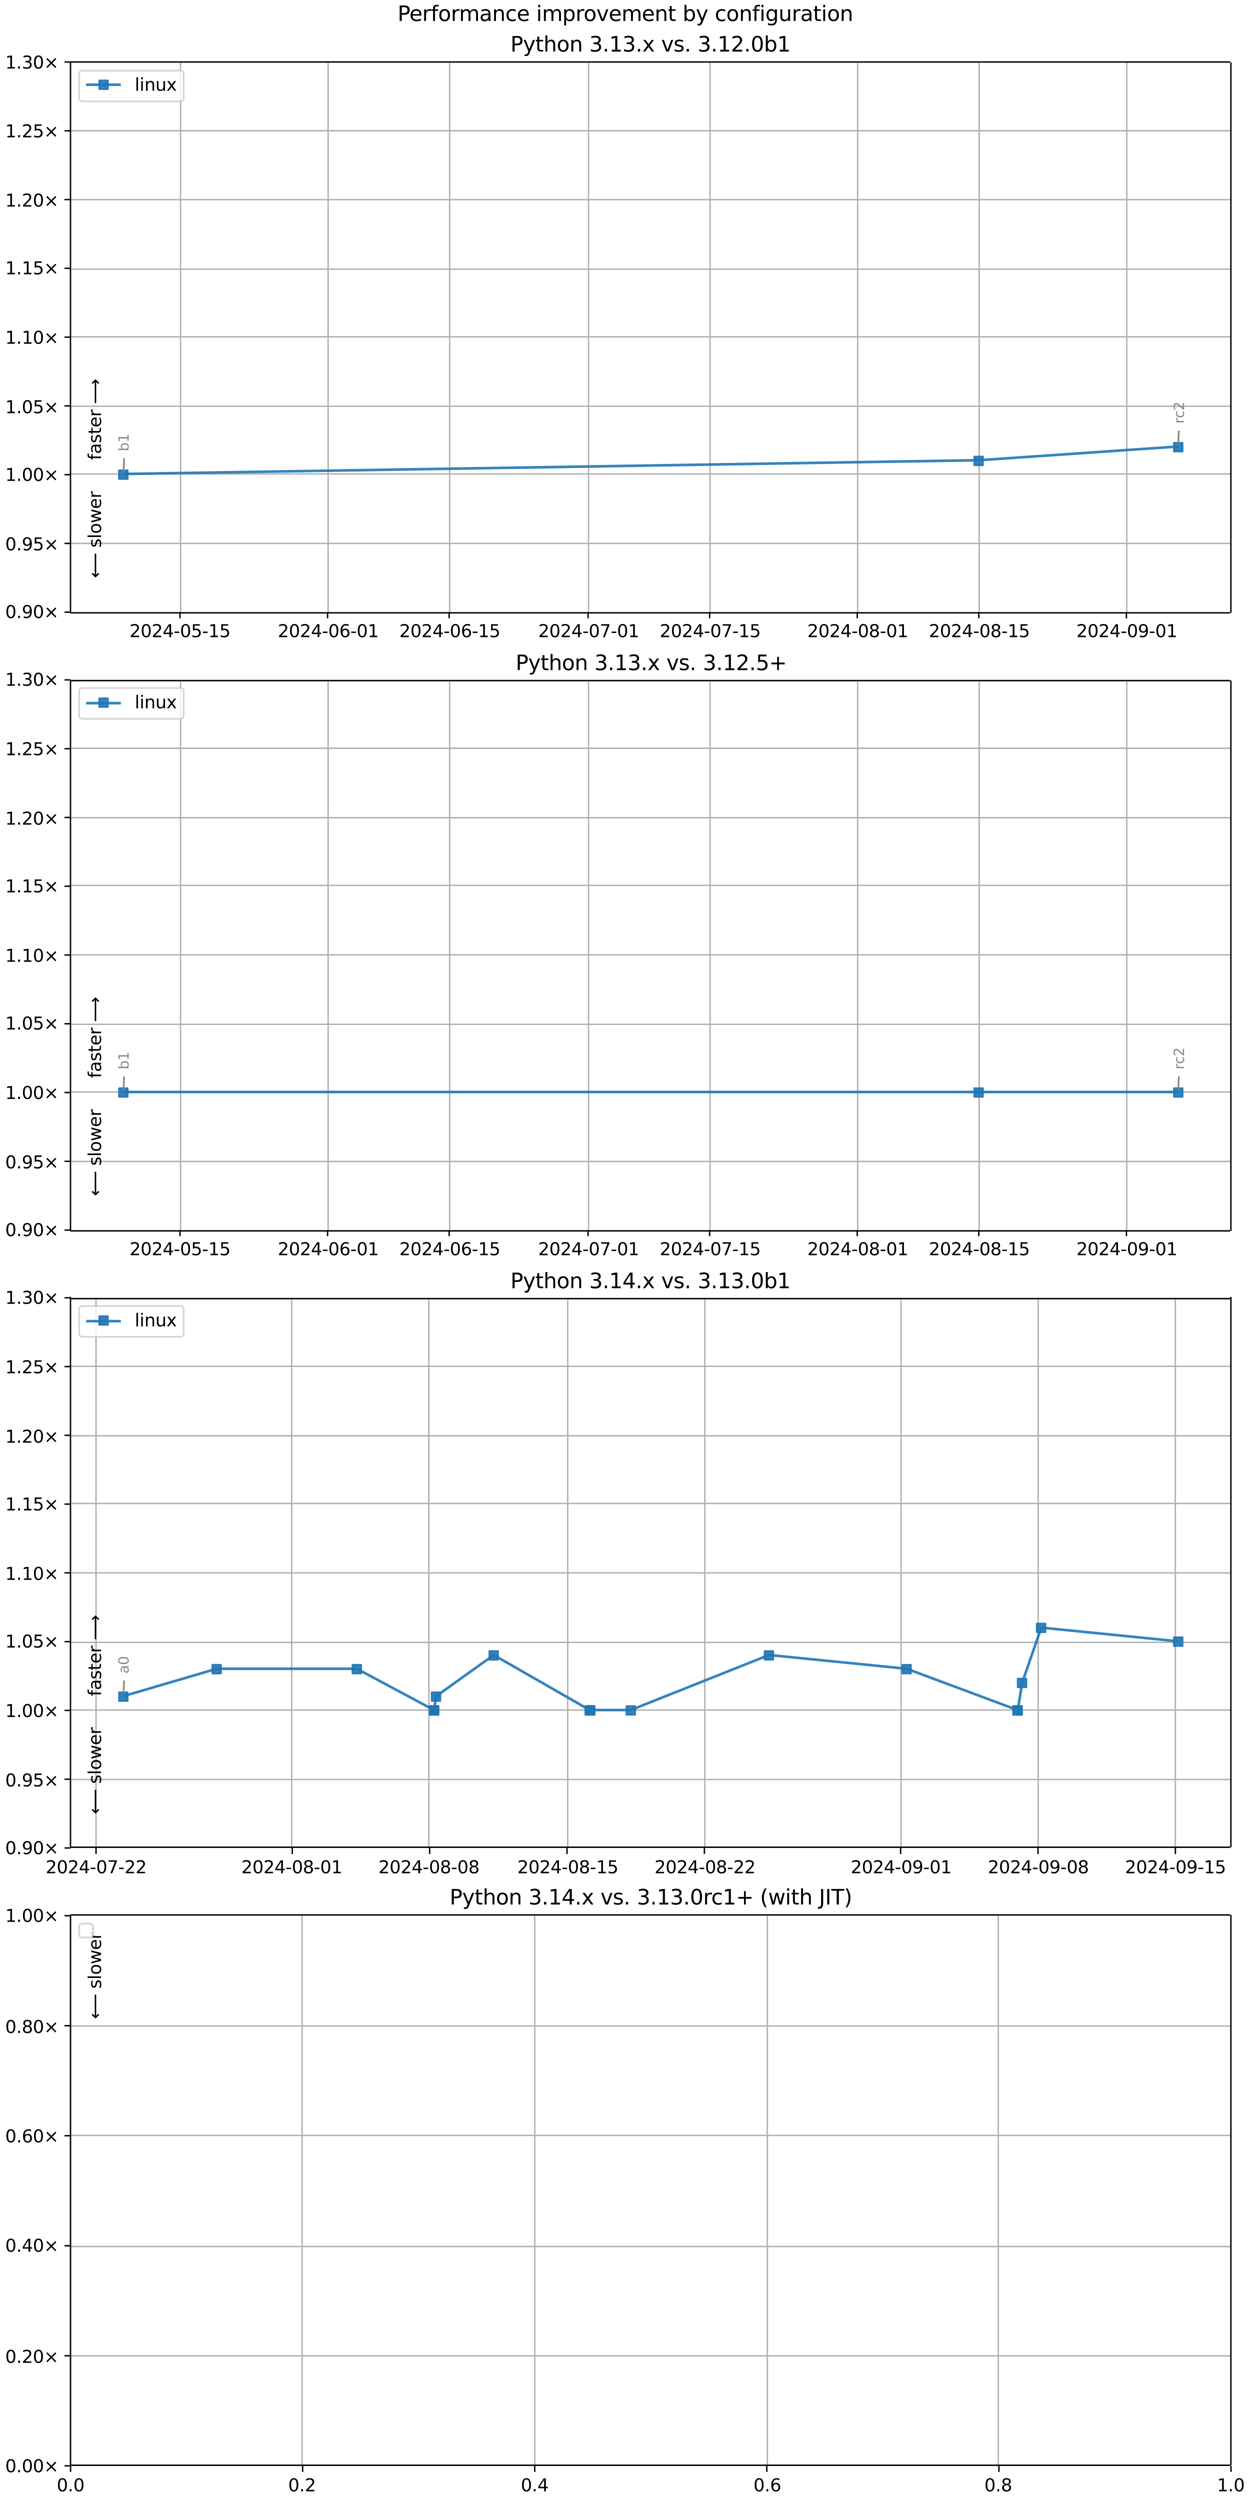 <?xml version="1.0" encoding="UTF-8"?>
<!DOCTYPE svg  PUBLIC '-//W3C//DTD SVG 1.1//EN'  'http://www.w3.org/Graphics/SVG/1.1/DTD/svg11.dtd'>
<svg width="720pt" height="1440pt" version="1.1" viewBox="0 0 720 1440" xmlns="http://www.w3.org/2000/svg" xmlns:xlink="http://www.w3.org/1999/xlink">
<defs>
<style type="text/css">*{stroke-linejoin: round; stroke-linecap: butt}</style>
</defs>
<path d="m0 1440h720v-1440h-720z" fill="#fff"/>
<path d="m40.6 353h668v-317h-668z" fill="#fff"/>
<path d="m104 353v-317" clip-path="url(#m)" fill="none" stroke="#b0b0b0" stroke-linecap="square" stroke-width=".8"/>
<defs>
<path id="h" d="m0 0v3.5" stroke="#000" stroke-width=".8"/>
</defs>
<use x="103.671" y="352.633" stroke="#000000" stroke-width=".8" xlink:href="#h"/>
<g transform="translate(74.6 367) scale(.1 -.1)">
<defs>
<path id="b" transform="scale(.016)" d="m1228 531h2203v-531h-2962v531q359 372 979 998 621 627 780 809 303 340 423 576 121 236 121 464 0 372-261 606-261 235-680 235-297 0-627-103-329-103-704-313v638q381 153 712 231 332 78 607 78 725 0 1156-363 431-362 431-968 0-288-108-546-107-257-392-607-78-91-497-524-418-433-1181-1211z"/>
<path id="a" transform="scale(.016)" d="m2034 4250q-487 0-733-480-245-479-245-1442 0-959 245-1439 246-480 733-480 491 0 736 480 246 480 246 1439 0 963-246 1442-245 480-736 480zm0 500q785 0 1199-621 414-620 414-1801 0-1178-414-1799-414-620-1199-620-784 0-1198 620-414 621-414 1799 0 1181 414 1801 414 621 1198 621z"/>
<path id="i" transform="scale(.016)" d="m2419 4116-1594-2491h1594v2491zm-166 550h794v-3041h666v-525h-666v-1100h-628v1100h-2106v609l1940 2957z"/>
<path id="e" transform="scale(.016)" d="m313 2009h1684v-512h-1684v512z"/>
<path id="k" transform="scale(.016)" d="m691 4666h2478v-532h-1900v-1143q137 47 274 70 138 23 276 23 781 0 1237-428 457-428 457-1159 0-753-469-1171-469-417-1322-417-294 0-599 50-304 50-629 150v635q281-153 581-228t634-75q541 0 856 284 316 284 316 772 0 487-316 771-315 285-856 285-253 0-505-56-251-56-513-175v2344z"/>
<path id="c" transform="scale(.016)" d="m794 531h1031v3560l-1122-225v575l1116 225h631v-4135h1031v-531h-2687v531z"/>
</defs>
<use xlink:href="#b"/>
<use x="63.623" xlink:href="#a"/>
<use x="127.246" xlink:href="#b"/>
<use x="190.869" xlink:href="#i"/>
<use x="254.492" xlink:href="#e"/>
<use x="290.576" xlink:href="#a"/>
<use x="354.199" xlink:href="#k"/>
<use x="417.822" xlink:href="#e"/>
<use x="453.906" xlink:href="#c"/>
<use x="517.529" xlink:href="#k"/>
</g>
<path d="m189 353v-317" clip-path="url(#m)" fill="none" stroke="#b0b0b0" stroke-linecap="square" stroke-width=".8"/>
<use x="188.694" y="352.633" stroke="#000000" stroke-width=".8" xlink:href="#h"/>
<g transform="translate(160 367) scale(.1 -.1)">
<defs>
<path id="ad" transform="scale(.016)" d="m2113 2584q-425 0-674-291-248-290-248-796 0-503 248-796 249-292 674-292t673 292q248 293 248 796 0 506-248 796-248 291-673 291zm1253 1979v-575q-238 112-480 171-242 60-480 60-625 0-955-422-329-422-376-1275 184 272 462 417 279 145 613 145 703 0 1111-427 408-426 408-1160 0-719-425-1154-425-434-1131-434-810 0-1238 620-428 621-428 1799 0 1106 525 1764t1409 658q238 0 480-47t505-140z"/>
</defs>
<use xlink:href="#b"/>
<use x="63.623" xlink:href="#a"/>
<use x="127.246" xlink:href="#b"/>
<use x="190.869" xlink:href="#i"/>
<use x="254.492" xlink:href="#e"/>
<use x="290.576" xlink:href="#a"/>
<use x="354.199" xlink:href="#ad"/>
<use x="417.822" xlink:href="#e"/>
<use x="453.906" xlink:href="#a"/>
<use x="517.529" xlink:href="#c"/>
</g>
<path d="m259 353v-317" clip-path="url(#m)" fill="none" stroke="#b0b0b0" stroke-linecap="square" stroke-width=".8"/>
<use x="258.712" y="352.633" stroke="#000000" stroke-width=".8" xlink:href="#h"/>
<g transform="translate(230 367) scale(.1 -.1)">
<use xlink:href="#b"/>
<use x="63.623" xlink:href="#a"/>
<use x="127.246" xlink:href="#b"/>
<use x="190.869" xlink:href="#i"/>
<use x="254.492" xlink:href="#e"/>
<use x="290.576" xlink:href="#a"/>
<use x="354.199" xlink:href="#ad"/>
<use x="417.822" xlink:href="#e"/>
<use x="453.906" xlink:href="#c"/>
<use x="517.529" xlink:href="#k"/>
</g>
<path d="m339 353v-317" clip-path="url(#m)" fill="none" stroke="#b0b0b0" stroke-linecap="square" stroke-width=".8"/>
<use x="338.733" y="352.633" stroke="#000000" stroke-width=".8" xlink:href="#h"/>
<g transform="translate(310 367) scale(.1 -.1)">
<defs>
<path id="al" transform="scale(.016)" d="m525 4666h3e3v-269l-1694-4397h-659l1594 4134h-2241v532z"/>
</defs>
<use xlink:href="#b"/>
<use x="63.623" xlink:href="#a"/>
<use x="127.246" xlink:href="#b"/>
<use x="190.869" xlink:href="#i"/>
<use x="254.492" xlink:href="#e"/>
<use x="290.576" xlink:href="#a"/>
<use x="354.199" xlink:href="#al"/>
<use x="417.822" xlink:href="#e"/>
<use x="453.906" xlink:href="#a"/>
<use x="517.529" xlink:href="#c"/>
</g>
<path d="m409 353v-317" clip-path="url(#m)" fill="none" stroke="#b0b0b0" stroke-linecap="square" stroke-width=".8"/>
<use x="408.751" y="352.633" stroke="#000000" stroke-width=".8" xlink:href="#h"/>
<g transform="translate(380 367) scale(.1 -.1)">
<use xlink:href="#b"/>
<use x="63.623" xlink:href="#a"/>
<use x="127.246" xlink:href="#b"/>
<use x="190.869" xlink:href="#i"/>
<use x="254.492" xlink:href="#e"/>
<use x="290.576" xlink:href="#a"/>
<use x="354.199" xlink:href="#al"/>
<use x="417.822" xlink:href="#e"/>
<use x="453.906" xlink:href="#c"/>
<use x="517.529" xlink:href="#k"/>
</g>
<path d="m494 353v-317" clip-path="url(#m)" fill="none" stroke="#b0b0b0" stroke-linecap="square" stroke-width=".8"/>
<use x="493.773" y="352.633" stroke="#000000" stroke-width=".8" xlink:href="#h"/>
<g transform="translate(465 367) scale(.1 -.1)">
<defs>
<path id="u" transform="scale(.016)" d="m2034 2216q-450 0-708-241-257-241-257-662 0-422 257-663 258-241 708-241t709 242q260 243 260 662 0 421-258 662-257 241-711 241zm-631 268q-406 100-633 378-226 279-226 679 0 559 398 884 399 325 1092 325 697 0 1094-325t397-884q0-400-227-679-226-278-629-378 456-106 710-416 255-309 255-755 0-679-414-1042-414-362-1186-362-771 0-1186 362-414 363-414 1042 0 446 256 755 257 310 713 416zm-231 997q0-362 226-565 227-203 636-203 407 0 636 203 230 203 230 565 0 363-230 566-229 203-636 203-409 0-636-203-226-203-226-566z"/>
</defs>
<use xlink:href="#b"/>
<use x="63.623" xlink:href="#a"/>
<use x="127.246" xlink:href="#b"/>
<use x="190.869" xlink:href="#i"/>
<use x="254.492" xlink:href="#e"/>
<use x="290.576" xlink:href="#a"/>
<use x="354.199" xlink:href="#u"/>
<use x="417.822" xlink:href="#e"/>
<use x="453.906" xlink:href="#a"/>
<use x="517.529" xlink:href="#c"/>
</g>
<path d="m564 353v-317" clip-path="url(#m)" fill="none" stroke="#b0b0b0" stroke-linecap="square" stroke-width=".8"/>
<use x="563.791" y="352.633" stroke="#000000" stroke-width=".8" xlink:href="#h"/>
<g transform="translate(535 367) scale(.1 -.1)">
<use xlink:href="#b"/>
<use x="63.623" xlink:href="#a"/>
<use x="127.246" xlink:href="#b"/>
<use x="190.869" xlink:href="#i"/>
<use x="254.492" xlink:href="#e"/>
<use x="290.576" xlink:href="#a"/>
<use x="354.199" xlink:href="#u"/>
<use x="417.822" xlink:href="#e"/>
<use x="453.906" xlink:href="#c"/>
<use x="517.529" xlink:href="#k"/>
</g>
<path d="m649 353v-317" clip-path="url(#m)" fill="none" stroke="#b0b0b0" stroke-linecap="square" stroke-width=".8"/>
<use x="648.814" y="352.633" stroke="#000000" stroke-width=".8" xlink:href="#h"/>
<g transform="translate(620 367) scale(.1 -.1)">
<defs>
<path id="x" transform="scale(.016)" d="m703 97v575q238-113 481-172 244-59 479-59 625 0 954 420 330 420 377 1277-181-269-460-413-278-144-615-144-700 0-1108 423-408 424-408 1159 0 718 425 1152 425 435 1131 435 810 0 1236-621 427-620 427-1801 0-1103-524-1761-523-658-1407-658-238 0-482 47-243 47-506 141zm1256 1978q425 0 673 290 249 291 249 798 0 503-249 795-248 292-673 292t-673-292-248-795q0-507 248-798 248-290 673-290z"/>
</defs>
<use xlink:href="#b"/>
<use x="63.623" xlink:href="#a"/>
<use x="127.246" xlink:href="#b"/>
<use x="190.869" xlink:href="#i"/>
<use x="254.492" xlink:href="#e"/>
<use x="290.576" xlink:href="#a"/>
<use x="354.199" xlink:href="#x"/>
<use x="417.822" xlink:href="#e"/>
<use x="453.906" xlink:href="#a"/>
<use x="517.529" xlink:href="#c"/>
</g>
<path d="m40.6 353h668" clip-path="url(#m)" fill="none" stroke="#b0b0b0" stroke-linecap="square" stroke-width=".8"/>
<defs>
<path id="f" d="m0 0h-3.5" stroke="#000" stroke-width=".8"/>
</defs>
<use x="40.646" y="352.633" stroke="#000000" stroke-width=".8" xlink:href="#f"/>
<g transform="translate(3 356) scale(.1 -.1)">
<defs>
<path id="d" transform="scale(.016)" d="m684 794h660v-794h-660v794z"/>
<path id="g" transform="scale(.016)" d="m4488 3438-1429-1435 1429-1428-372-378-1435 1434-1434-1434-369 378 1425 1428-1425 1435 369 378 1434-1435 1435 1435 372-378z"/>
</defs>
<use xlink:href="#a"/>
<use x="63.623" xlink:href="#d"/>
<use x="95.41" xlink:href="#x"/>
<use x="159.033" xlink:href="#a"/>
<use x="222.656" xlink:href="#g"/>
</g>
<path d="m40.6 313h668" clip-path="url(#m)" fill="none" stroke="#b0b0b0" stroke-linecap="square" stroke-width=".8"/>
<use x="40.646" y="313.02" stroke="#000000" stroke-width=".8" xlink:href="#f"/>
<g transform="translate(3 317) scale(.1 -.1)">
<use xlink:href="#a"/>
<use x="63.623" xlink:href="#d"/>
<use x="95.41" xlink:href="#x"/>
<use x="159.033" xlink:href="#k"/>
<use x="222.656" xlink:href="#g"/>
</g>
<path d="m40.6 273h668" clip-path="url(#m)" fill="none" stroke="#b0b0b0" stroke-linecap="square" stroke-width=".8"/>
<use x="40.646" y="273.408" stroke="#000000" stroke-width=".8" xlink:href="#f"/>
<g transform="translate(3 277) scale(.1 -.1)">
<use xlink:href="#c"/>
<use x="63.623" xlink:href="#d"/>
<use x="95.41" xlink:href="#a"/>
<use x="159.033" xlink:href="#a"/>
<use x="222.656" xlink:href="#g"/>
</g>
<path d="m40.6 234h668" clip-path="url(#m)" fill="none" stroke="#b0b0b0" stroke-linecap="square" stroke-width=".8"/>
<use x="40.646" y="233.795" stroke="#000000" stroke-width=".8" xlink:href="#f"/>
<g transform="translate(3 238) scale(.1 -.1)">
<use xlink:href="#c"/>
<use x="63.623" xlink:href="#d"/>
<use x="95.41" xlink:href="#a"/>
<use x="159.033" xlink:href="#k"/>
<use x="222.656" xlink:href="#g"/>
</g>
<path d="m40.6 194h668" clip-path="url(#m)" fill="none" stroke="#b0b0b0" stroke-linecap="square" stroke-width=".8"/>
<use x="40.646" y="194.183" stroke="#000000" stroke-width=".8" xlink:href="#f"/>
<g transform="translate(3 198) scale(.1 -.1)">
<use xlink:href="#c"/>
<use x="63.623" xlink:href="#d"/>
<use x="95.41" xlink:href="#c"/>
<use x="159.033" xlink:href="#a"/>
<use x="222.656" xlink:href="#g"/>
</g>
<path d="m40.6 155h668" clip-path="url(#m)" fill="none" stroke="#b0b0b0" stroke-linecap="square" stroke-width=".8"/>
<use x="40.646" y="154.57" stroke="#000000" stroke-width=".8" xlink:href="#f"/>
<g transform="translate(3 158) scale(.1 -.1)">
<use xlink:href="#c"/>
<use x="63.623" xlink:href="#d"/>
<use x="95.41" xlink:href="#c"/>
<use x="159.033" xlink:href="#k"/>
<use x="222.656" xlink:href="#g"/>
</g>
<path d="m40.6 115h668" clip-path="url(#m)" fill="none" stroke="#b0b0b0" stroke-linecap="square" stroke-width=".8"/>
<use x="40.646" y="114.958" stroke="#000000" stroke-width=".8" xlink:href="#f"/>
<g transform="translate(3 119) scale(.1 -.1)">
<use xlink:href="#c"/>
<use x="63.623" xlink:href="#d"/>
<use x="95.41" xlink:href="#b"/>
<use x="159.033" xlink:href="#a"/>
<use x="222.656" xlink:href="#g"/>
</g>
<path d="m40.6 75.3h668" clip-path="url(#m)" fill="none" stroke="#b0b0b0" stroke-linecap="square" stroke-width=".8"/>
<use x="40.646" y="75.345" stroke="#000000" stroke-width=".8" xlink:href="#f"/>
<g transform="translate(3 79.1) scale(.1 -.1)">
<use xlink:href="#c"/>
<use x="63.623" xlink:href="#d"/>
<use x="95.41" xlink:href="#b"/>
<use x="159.033" xlink:href="#k"/>
<use x="222.656" xlink:href="#g"/>
</g>
<path d="m40.6 35.7h668" clip-path="url(#m)" fill="none" stroke="#b0b0b0" stroke-linecap="square" stroke-width=".8"/>
<use x="40.646" y="35.733" stroke="#000000" stroke-width=".8" xlink:href="#f"/>
<g transform="translate(3 39.5) scale(.1 -.1)">
<defs>
<path id="p" transform="scale(.016)" d="m2597 2516q453-97 707-404 255-306 255-756 0-690-475-1069-475-378-1350-378-293 0-604 58t-642 174v609q262-153 574-231 313-78 654-78 593 0 904 234t311 681q0 413-289 645-289 233-804 233h-544v519h569q465 0 712 186t247 536q0 359-255 551-254 193-729 193-260 0-557-57-297-56-653-174v562q360 100 674 150t592 50q719 0 1137-327 419-326 419-882 0-388-222-655t-631-370z"/>
</defs>
<use xlink:href="#c"/>
<use x="63.623" xlink:href="#d"/>
<use x="95.41" xlink:href="#p"/>
<use x="159.033" xlink:href="#a"/>
<use x="222.656" xlink:href="#g"/>
</g>
<path d="m71 273 493-7.92 115-7.92" clip-path="url(#m)" fill="none" stroke="#1f77b4" stroke-linecap="square" stroke-opacity=".9" stroke-width="1.5"/>
<defs>
<path id="j" d="m-2.5 2.5h5v-5h-5z" stroke="#1f77b4" stroke-opacity=".9"/>
</defs>
<g clip-path="url(#m)" fill="#1f77b4" fill-opacity=".9" stroke="#1f77b4" stroke-opacity=".9">
<use x="71.027" y="273.408" xlink:href="#j"/>
<use x="563.692" y="265.485" xlink:href="#j"/>
<use x="678.666" y="257.563" xlink:href="#j"/>
</g>
<path d="m40.6 353v-317" fill="none" stroke="#000" stroke-linecap="square" stroke-width=".8"/>
<path d="m709 353v-317" fill="none" stroke="#000" stroke-linecap="square" stroke-width=".8"/>
<path d="m40.6 353h668" fill="none" stroke="#000" stroke-linecap="square" stroke-width=".8"/>
<path d="m40.6 35.7h668" fill="none" stroke="#000" stroke-linecap="square" stroke-width=".8"/>
<path d="m71.5 264-0.348 7.35" fill="none" stroke="#888" stroke-linecap="round"/>
<g transform="translate(74.1 260) rotate(-90) scale(.08 -.08)" fill="#888">
<defs>
<path id="aj" transform="scale(.016)" d="m3116 1747q0 634-261 995t-717 361q-457 0-718-361t-261-995 261-995 718-361q456 0 717 361t261 995zm-1957 1222q182 312 458 463 277 152 661 152 638 0 1036-506 399-506 399-1331t-399-1332q-398-506-1036-506-384 0-661 152-276 152-458 464v-525h-578v4863h578v-1894z"/>
</defs>
<use xlink:href="#aj"/>
<use x="63.477" xlink:href="#c"/>
</g>
<path d="m679 248-0.326 7.34" fill="none" stroke="#888" stroke-linecap="round"/>
<g transform="translate(682 244) rotate(-90) scale(.08 -.08)" fill="#888">
<defs>
<path id="o" transform="scale(.016)" d="m2631 2963q-97 56-211 82-114 27-251 27-488 0-749-317t-261-911v-1844h-578v3500h578v-544q182 319 472 473 291 155 707 155 59 0 131-8 72-7 159-23l3-590z"/>
<path id="ai" transform="scale(.016)" d="m3122 3366v-538q-244 135-489 202t-495 67q-560 0-870-355-309-354-309-995t309-996q310-354 870-354 250 0 495 67t489 202v-532q-241-112-499-168-257-57-548-57-791 0-1257 497-465 497-465 1341 0 856 470 1346 471 491 1290 491 265 0 518-55 253-54 491-163z"/>
</defs>
<use xlink:href="#o"/>
<use x="38.863" xlink:href="#ai"/>
<use x="93.844" xlink:href="#b"/>
</g>
<g clip-path="url(#m)">
<g transform="translate(58.2 265) rotate(-90) scale(.1 -.1)">
<defs>
<path id="ac" transform="scale(.016)" d="m2375 4863v-479h-550q-309 0-430-125-120-125-120-450v-309h947v-447h-947v-3053h-578v3053h-550v447h550v244q0 584 272 851 272 268 862 268h544z"/>
<path id="ab" transform="scale(.016)" d="m2194 1759q-697 0-966-159t-269-544q0-306 202-486 202-179 548-179 479 0 768 339t289 901v128h-572zm1147 238v-2e3h-575v531q-197-318-491-470t-719-152q-537 0-855 302-317 302-317 808 0 590 395 890 396 300 1180 300h807v57q0 397-261 614t-733 217q-300 0-585-72-284-72-546-216v532q315 122 612 182 297 61 578 61 760 0 1135-394 375-393 375-1193z"/>
<path id="r" transform="scale(.016)" d="m2834 3397v-544q-243 125-506 187-262 63-544 63-428 0-642-131t-214-394q0-200 153-314t616-217l197-44q612-131 870-370t258-667q0-488-386-773-386-284-1061-284-281 0-586 55t-642 164v594q319-166 628-249 309-82 613-82 406 0 624 139 219 139 219 392 0 234-158 359-157 125-692 241l-200 47q-534 112-772 345-237 233-237 639 0 494 350 762 350 269 994 269 318 0 599-47 282-46 519-140z"/>
<path id="v" transform="scale(.016)" d="m1172 4494v-994h1184v-447h-1184v-1900q0-428 117-550t477-122h590v-481h-590q-666 0-919 248-253 249-253 905v1900h-422v447h422v994h578z"/>
<path id="t" transform="scale(.016)" d="m3597 1894v-281h-2644q38-594 358-905t892-311q331 0 642 81t618 244v-544q-310-131-635-200t-659-69q-838 0-1327 487-489 488-489 1320 0 859 464 1363 464 505 1252 505 706 0 1117-455 411-454 411-1235zm-575 169q-6 471-264 752-258 282-683 282-481 0-770-272t-333-766l2050 4z"/>
<path id="an" transform="scale(.016)" d="m8863 2147v-281l-1229-1228-375 375 729 728h-7622v531h7622l-729 728 375 375 1229-1228z"/>
</defs>
<use xlink:href="#ac"/>
<use x="35.205" xlink:href="#ab"/>
<use x="96.484" xlink:href="#r"/>
<use x="148.584" xlink:href="#v"/>
<use x="187.793" xlink:href="#t"/>
<use x="249.316" xlink:href="#o"/>
<use x="290.43" xlink:href="#DejaVuSans-20"/>
<use x="322.217" xlink:href="#an"/>
</g>
</g>
<g clip-path="url(#m)">
<g transform="translate(58.2 333) rotate(-90) scale(.1 -.1)">
<defs>
<path id="ao" transform="scale(.016)" d="m313 1866v281l1228 1228 375-375-728-728h7621v-531h-7621l728-728-375-375-1228 1228z"/>
<path id="z" transform="scale(.016)" d="m603 4863h575v-4863h-575v4863z"/>
<path id="s" transform="scale(.016)" d="m1959 3097q-462 0-731-361t-269-989 267-989q268-361 733-361 460 0 728 362 269 363 269 988 0 622-269 986-268 364-728 364zm0 487q750 0 1178-488 429-487 429-1349 0-859-429-1349-428-489-1178-489-753 0-1180 489-426 490-426 1349 0 862 426 1349 427 488 1180 488z"/>
<path id="af" transform="scale(.016)" d="m269 3500h575l719-2731 715 2731h678l719-2731 716 2731h575l-916-3500h-678l-753 2869-756-2869h-679l-915 3500z"/>
</defs>
<use xlink:href="#ao"/>
<use x="143.359" xlink:href="#DejaVuSans-20"/>
<use x="175.146" xlink:href="#r"/>
<use x="227.246" xlink:href="#z"/>
<use x="255.029" xlink:href="#s"/>
<use x="316.211" xlink:href="#af"/>
<use x="397.998" xlink:href="#t"/>
<use x="459.521" xlink:href="#o"/>
</g>
</g>
<g transform="translate(294 29.7) scale(.12 -.12)">
<defs>
<path id="ak" transform="scale(.016)" d="m1259 4147v-1753h794q441 0 681 228 241 228 241 650 0 419-241 647-240 228-681 228h-794zm-631 519h1425q785 0 1186-355 402-355 402-1039 0-691-402-1044-401-353-1186-353h-794v-1875h-631v4666z"/>
<path id="ae" transform="scale(.016)" d="m2059-325q-243-625-475-815-231-191-618-191h-460v481h338q237 0 368 113 132 112 291 531l103 262-1415 3444h609l1094-2737 1094 2737h609l-1538-3825z"/>
<path id="ah" transform="scale(.016)" d="m3513 2113v-2113h-575v2094q0 497-194 743-194 247-581 247-466 0-735-297-269-296-269-809v-1978h-578v4863h578v-1907q207 316 486 472 280 156 646 156 603 0 912-373 310-373 310-1098z"/>
<path id="w" transform="scale(.016)" d="m3513 2113v-2113h-575v2094q0 497-194 743-194 247-581 247-466 0-735-297-269-296-269-809v-1978h-578v3500h578v-544q207 316 486 472 280 156 646 156 603 0 912-373 310-373 310-1098z"/>
<path id="y" transform="scale(.016)" d="m3513 3500-1266-1703 1331-1797h-678l-1019 1375-1018-1375h-679l1360 1831-1244 1669h678l928-1247 928 1247h679z"/>
<path id="ag" transform="scale(.016)" d="m191 3500h609l1094-2937 1094 2937h609l-1313-3500h-781l-1312 3500z"/>
</defs>
<use xlink:href="#ak"/>
<use x="60.303" xlink:href="#ae"/>
<use x="119.482" xlink:href="#v"/>
<use x="158.691" xlink:href="#ah"/>
<use x="222.07" xlink:href="#s"/>
<use x="283.252" xlink:href="#w"/>
<use x="346.631" xlink:href="#DejaVuSans-20"/>
<use x="378.418" xlink:href="#p"/>
<use x="442.041" xlink:href="#d"/>
<use x="473.828" xlink:href="#c"/>
<use x="537.451" xlink:href="#p"/>
<use x="601.074" xlink:href="#d"/>
<use x="632.861" xlink:href="#y"/>
<use x="692.041" xlink:href="#DejaVuSans-20"/>
<use x="723.828" xlink:href="#ag"/>
<use x="783.008" xlink:href="#r"/>
<use x="835.107" xlink:href="#d"/>
<use x="866.895" xlink:href="#DejaVuSans-20"/>
<use x="898.682" xlink:href="#p"/>
<use x="962.305" xlink:href="#d"/>
<use x="994.092" xlink:href="#c"/>
<use x="1057.715" xlink:href="#b"/>
<use x="1121.338" xlink:href="#d"/>
<use x="1153.125" xlink:href="#a"/>
<use x="1216.748" xlink:href="#aj"/>
<use x="1280.225" xlink:href="#c"/>
</g>
<path d="m47.6 58.4h56.2q2 0 2-2v-13.7q0-2-2-2h-56.2q-2 0-2 2v13.7q0 2 2 2z" fill="#fff" opacity=".8" stroke="#ccc"/>
<path d="m49.6 48.8h10 10" fill="none" stroke="#1f77b4" stroke-linecap="square" stroke-opacity=".9" stroke-width="1.5"/>
<use x="59.646" y="48.831" fill="#1f77b4" fill-opacity=".9" stroke="#1f77b4" stroke-opacity=".9" xlink:href="#j"/>
<g transform="translate(77.6 52.3) scale(.1 -.1)">
<defs>
<path id="aa" transform="scale(.016)" d="m603 3500h575v-3500h-575v3500zm0 1363h575v-729h-575v729z"/>
<path id="am" transform="scale(.016)" d="m544 1381v2119h575v-2097q0-497 193-746 194-248 582-248 465 0 735 297 271 297 271 810v1984h575v-3500h-575v538q-209-319-486-474-276-155-642-155-603 0-916 375-312 375-312 1097zm1447 2203z"/>
</defs>
<use xlink:href="#z"/>
<use x="27.783" xlink:href="#aa"/>
<use x="55.566" xlink:href="#w"/>
<use x="118.945" xlink:href="#am"/>
<use x="182.324" xlink:href="#y"/>
</g>
<path d="m40.6 709h668v-317h-668z" fill="#fff"/>
<path d="m104 709v-317" clip-path="url(#n)" fill="none" stroke="#b0b0b0" stroke-linecap="square" stroke-width=".8"/>
<use x="103.671" y="708.529" stroke="#000000" stroke-width=".8" xlink:href="#h"/>
<g transform="translate(74.6 723) scale(.1 -.1)">
<use xlink:href="#b"/>
<use x="63.623" xlink:href="#a"/>
<use x="127.246" xlink:href="#b"/>
<use x="190.869" xlink:href="#i"/>
<use x="254.492" xlink:href="#e"/>
<use x="290.576" xlink:href="#a"/>
<use x="354.199" xlink:href="#k"/>
<use x="417.822" xlink:href="#e"/>
<use x="453.906" xlink:href="#c"/>
<use x="517.529" xlink:href="#k"/>
</g>
<path d="m189 709v-317" clip-path="url(#n)" fill="none" stroke="#b0b0b0" stroke-linecap="square" stroke-width=".8"/>
<use x="188.694" y="708.529" stroke="#000000" stroke-width=".8" xlink:href="#h"/>
<g transform="translate(160 723) scale(.1 -.1)">
<use xlink:href="#b"/>
<use x="63.623" xlink:href="#a"/>
<use x="127.246" xlink:href="#b"/>
<use x="190.869" xlink:href="#i"/>
<use x="254.492" xlink:href="#e"/>
<use x="290.576" xlink:href="#a"/>
<use x="354.199" xlink:href="#ad"/>
<use x="417.822" xlink:href="#e"/>
<use x="453.906" xlink:href="#a"/>
<use x="517.529" xlink:href="#c"/>
</g>
<path d="m259 709v-317" clip-path="url(#n)" fill="none" stroke="#b0b0b0" stroke-linecap="square" stroke-width=".8"/>
<use x="258.712" y="708.529" stroke="#000000" stroke-width=".8" xlink:href="#h"/>
<g transform="translate(230 723) scale(.1 -.1)">
<use xlink:href="#b"/>
<use x="63.623" xlink:href="#a"/>
<use x="127.246" xlink:href="#b"/>
<use x="190.869" xlink:href="#i"/>
<use x="254.492" xlink:href="#e"/>
<use x="290.576" xlink:href="#a"/>
<use x="354.199" xlink:href="#ad"/>
<use x="417.822" xlink:href="#e"/>
<use x="453.906" xlink:href="#c"/>
<use x="517.529" xlink:href="#k"/>
</g>
<path d="m339 709v-317" clip-path="url(#n)" fill="none" stroke="#b0b0b0" stroke-linecap="square" stroke-width=".8"/>
<use x="338.733" y="708.529" stroke="#000000" stroke-width=".8" xlink:href="#h"/>
<g transform="translate(310 723) scale(.1 -.1)">
<use xlink:href="#b"/>
<use x="63.623" xlink:href="#a"/>
<use x="127.246" xlink:href="#b"/>
<use x="190.869" xlink:href="#i"/>
<use x="254.492" xlink:href="#e"/>
<use x="290.576" xlink:href="#a"/>
<use x="354.199" xlink:href="#al"/>
<use x="417.822" xlink:href="#e"/>
<use x="453.906" xlink:href="#a"/>
<use x="517.529" xlink:href="#c"/>
</g>
<path d="m409 709v-317" clip-path="url(#n)" fill="none" stroke="#b0b0b0" stroke-linecap="square" stroke-width=".8"/>
<use x="408.751" y="708.529" stroke="#000000" stroke-width=".8" xlink:href="#h"/>
<g transform="translate(380 723) scale(.1 -.1)">
<use xlink:href="#b"/>
<use x="63.623" xlink:href="#a"/>
<use x="127.246" xlink:href="#b"/>
<use x="190.869" xlink:href="#i"/>
<use x="254.492" xlink:href="#e"/>
<use x="290.576" xlink:href="#a"/>
<use x="354.199" xlink:href="#al"/>
<use x="417.822" xlink:href="#e"/>
<use x="453.906" xlink:href="#c"/>
<use x="517.529" xlink:href="#k"/>
</g>
<path d="m494 709v-317" clip-path="url(#n)" fill="none" stroke="#b0b0b0" stroke-linecap="square" stroke-width=".8"/>
<use x="493.773" y="708.529" stroke="#000000" stroke-width=".8" xlink:href="#h"/>
<g transform="translate(465 723) scale(.1 -.1)">
<use xlink:href="#b"/>
<use x="63.623" xlink:href="#a"/>
<use x="127.246" xlink:href="#b"/>
<use x="190.869" xlink:href="#i"/>
<use x="254.492" xlink:href="#e"/>
<use x="290.576" xlink:href="#a"/>
<use x="354.199" xlink:href="#u"/>
<use x="417.822" xlink:href="#e"/>
<use x="453.906" xlink:href="#a"/>
<use x="517.529" xlink:href="#c"/>
</g>
<path d="m564 709v-317" clip-path="url(#n)" fill="none" stroke="#b0b0b0" stroke-linecap="square" stroke-width=".8"/>
<use x="563.791" y="708.529" stroke="#000000" stroke-width=".8" xlink:href="#h"/>
<g transform="translate(535 723) scale(.1 -.1)">
<use xlink:href="#b"/>
<use x="63.623" xlink:href="#a"/>
<use x="127.246" xlink:href="#b"/>
<use x="190.869" xlink:href="#i"/>
<use x="254.492" xlink:href="#e"/>
<use x="290.576" xlink:href="#a"/>
<use x="354.199" xlink:href="#u"/>
<use x="417.822" xlink:href="#e"/>
<use x="453.906" xlink:href="#c"/>
<use x="517.529" xlink:href="#k"/>
</g>
<path d="m649 709v-317" clip-path="url(#n)" fill="none" stroke="#b0b0b0" stroke-linecap="square" stroke-width=".8"/>
<use x="648.814" y="708.529" stroke="#000000" stroke-width=".8" xlink:href="#h"/>
<g transform="translate(620 723) scale(.1 -.1)">
<use xlink:href="#b"/>
<use x="63.623" xlink:href="#a"/>
<use x="127.246" xlink:href="#b"/>
<use x="190.869" xlink:href="#i"/>
<use x="254.492" xlink:href="#e"/>
<use x="290.576" xlink:href="#a"/>
<use x="354.199" xlink:href="#x"/>
<use x="417.822" xlink:href="#e"/>
<use x="453.906" xlink:href="#a"/>
<use x="517.529" xlink:href="#c"/>
</g>
<path d="m40.6 709h668" clip-path="url(#n)" fill="none" stroke="#b0b0b0" stroke-linecap="square" stroke-width=".8"/>
<use x="40.646" y="708.529" stroke="#000000" stroke-width=".8" xlink:href="#f"/>
<g transform="translate(3 712) scale(.1 -.1)">
<use xlink:href="#a"/>
<use x="63.623" xlink:href="#d"/>
<use x="95.41" xlink:href="#x"/>
<use x="159.033" xlink:href="#a"/>
<use x="222.656" xlink:href="#g"/>
</g>
<path d="m40.6 669h668" clip-path="url(#n)" fill="none" stroke="#b0b0b0" stroke-linecap="square" stroke-width=".8"/>
<use x="40.646" y="668.916" stroke="#000000" stroke-width=".8" xlink:href="#f"/>
<g transform="translate(3 673) scale(.1 -.1)">
<use xlink:href="#a"/>
<use x="63.623" xlink:href="#d"/>
<use x="95.41" xlink:href="#x"/>
<use x="159.033" xlink:href="#k"/>
<use x="222.656" xlink:href="#g"/>
</g>
<path d="m40.6 629h668" clip-path="url(#n)" fill="none" stroke="#b0b0b0" stroke-linecap="square" stroke-width=".8"/>
<use x="40.646" y="629.304" stroke="#000000" stroke-width=".8" xlink:href="#f"/>
<g transform="translate(3 633) scale(.1 -.1)">
<use xlink:href="#c"/>
<use x="63.623" xlink:href="#d"/>
<use x="95.41" xlink:href="#a"/>
<use x="159.033" xlink:href="#a"/>
<use x="222.656" xlink:href="#g"/>
</g>
<path d="m40.6 590h668" clip-path="url(#n)" fill="none" stroke="#b0b0b0" stroke-linecap="square" stroke-width=".8"/>
<use x="40.646" y="589.691" stroke="#000000" stroke-width=".8" xlink:href="#f"/>
<g transform="translate(3 593) scale(.1 -.1)">
<use xlink:href="#c"/>
<use x="63.623" xlink:href="#d"/>
<use x="95.41" xlink:href="#a"/>
<use x="159.033" xlink:href="#k"/>
<use x="222.656" xlink:href="#g"/>
</g>
<path d="m40.6 550h668" clip-path="url(#n)" fill="none" stroke="#b0b0b0" stroke-linecap="square" stroke-width=".8"/>
<use x="40.646" y="550.079" stroke="#000000" stroke-width=".8" xlink:href="#f"/>
<g transform="translate(3 554) scale(.1 -.1)">
<use xlink:href="#c"/>
<use x="63.623" xlink:href="#d"/>
<use x="95.41" xlink:href="#c"/>
<use x="159.033" xlink:href="#a"/>
<use x="222.656" xlink:href="#g"/>
</g>
<path d="m40.6 510h668" clip-path="url(#n)" fill="none" stroke="#b0b0b0" stroke-linecap="square" stroke-width=".8"/>
<use x="40.646" y="510.466" stroke="#000000" stroke-width=".8" xlink:href="#f"/>
<g transform="translate(3 514) scale(.1 -.1)">
<use xlink:href="#c"/>
<use x="63.623" xlink:href="#d"/>
<use x="95.41" xlink:href="#c"/>
<use x="159.033" xlink:href="#k"/>
<use x="222.656" xlink:href="#g"/>
</g>
<path d="m40.6 471h668" clip-path="url(#n)" fill="none" stroke="#b0b0b0" stroke-linecap="square" stroke-width=".8"/>
<use x="40.646" y="470.854" stroke="#000000" stroke-width=".8" xlink:href="#f"/>
<g transform="translate(3 475) scale(.1 -.1)">
<use xlink:href="#c"/>
<use x="63.623" xlink:href="#d"/>
<use x="95.41" xlink:href="#b"/>
<use x="159.033" xlink:href="#a"/>
<use x="222.656" xlink:href="#g"/>
</g>
<path d="m40.6 431h668" clip-path="url(#n)" fill="none" stroke="#b0b0b0" stroke-linecap="square" stroke-width=".8"/>
<use x="40.646" y="431.241" stroke="#000000" stroke-width=".8" xlink:href="#f"/>
<g transform="translate(3 435) scale(.1 -.1)">
<use xlink:href="#c"/>
<use x="63.623" xlink:href="#d"/>
<use x="95.41" xlink:href="#b"/>
<use x="159.033" xlink:href="#k"/>
<use x="222.656" xlink:href="#g"/>
</g>
<path d="m40.6 392h668" clip-path="url(#n)" fill="none" stroke="#b0b0b0" stroke-linecap="square" stroke-width=".8"/>
<use x="40.646" y="391.629" stroke="#000000" stroke-width=".8" xlink:href="#f"/>
<g transform="translate(3 395) scale(.1 -.1)">
<use xlink:href="#c"/>
<use x="63.623" xlink:href="#d"/>
<use x="95.41" xlink:href="#p"/>
<use x="159.033" xlink:href="#a"/>
<use x="222.656" xlink:href="#g"/>
</g>
<g stroke="#1f77b4" stroke-opacity=".9">
<path d="m71 629h493 115" clip-path="url(#n)" fill="none" stroke-linecap="square" stroke-width="1.5"/>
<g clip-path="url(#n)" fill="#1f77b4" fill-opacity=".9">
<use x="71.027" y="629.304" xlink:href="#j"/>
<use x="563.692" y="629.304" xlink:href="#j"/>
<use x="678.666" y="629.304" xlink:href="#j"/>
</g>
</g>
<path d="m40.6 709v-317" fill="none" stroke="#000" stroke-linecap="square" stroke-width=".8"/>
<path d="m709 709v-317" fill="none" stroke="#000" stroke-linecap="square" stroke-width=".8"/>
<path d="m40.6 709h668" fill="none" stroke="#000" stroke-linecap="square" stroke-width=".8"/>
<path d="m40.6 392h668" fill="none" stroke="#000" stroke-linecap="square" stroke-width=".8"/>
<path d="m71.5 620-0.348 7.35" fill="none" stroke="#888" stroke-linecap="round"/>
<g transform="translate(74.1 616) rotate(-90) scale(.08 -.08)" fill="#888">
<use xlink:href="#aj"/>
<use x="63.477" xlink:href="#c"/>
</g>
<path d="m679 620-0.326 7.34" fill="none" stroke="#888" stroke-linecap="round"/>
<g transform="translate(682 616) rotate(-90) scale(.08 -.08)" fill="#888">
<use xlink:href="#o"/>
<use x="38.863" xlink:href="#ai"/>
<use x="93.844" xlink:href="#b"/>
</g>
<g clip-path="url(#n)">
<g transform="translate(58.2 621) rotate(-90) scale(.1 -.1)">
<use xlink:href="#ac"/>
<use x="35.205" xlink:href="#ab"/>
<use x="96.484" xlink:href="#r"/>
<use x="148.584" xlink:href="#v"/>
<use x="187.793" xlink:href="#t"/>
<use x="249.316" xlink:href="#o"/>
<use x="290.43" xlink:href="#DejaVuSans-20"/>
<use x="322.217" xlink:href="#an"/>
</g>
</g>
<g clip-path="url(#n)">
<g transform="translate(58.2 689) rotate(-90) scale(.1 -.1)">
<use xlink:href="#ao"/>
<use x="143.359" xlink:href="#DejaVuSans-20"/>
<use x="175.146" xlink:href="#r"/>
<use x="227.246" xlink:href="#z"/>
<use x="255.029" xlink:href="#s"/>
<use x="316.211" xlink:href="#af"/>
<use x="397.998" xlink:href="#t"/>
<use x="459.521" xlink:href="#o"/>
</g>
</g>
<g transform="translate(297 386) scale(.12 -.12)">
<defs>
<path id="aq" transform="scale(.016)" d="m2944 4013v-1741h1740v-531h-1740v-1741h-525v1741h-1741v531h1741v1741h525z"/>
</defs>
<use xlink:href="#ak"/>
<use x="60.303" xlink:href="#ae"/>
<use x="119.482" xlink:href="#v"/>
<use x="158.691" xlink:href="#ah"/>
<use x="222.07" xlink:href="#s"/>
<use x="283.252" xlink:href="#w"/>
<use x="346.631" xlink:href="#DejaVuSans-20"/>
<use x="378.418" xlink:href="#p"/>
<use x="442.041" xlink:href="#d"/>
<use x="473.828" xlink:href="#c"/>
<use x="537.451" xlink:href="#p"/>
<use x="601.074" xlink:href="#d"/>
<use x="632.861" xlink:href="#y"/>
<use x="692.041" xlink:href="#DejaVuSans-20"/>
<use x="723.828" xlink:href="#ag"/>
<use x="783.008" xlink:href="#r"/>
<use x="835.107" xlink:href="#d"/>
<use x="866.895" xlink:href="#DejaVuSans-20"/>
<use x="898.682" xlink:href="#p"/>
<use x="962.305" xlink:href="#d"/>
<use x="994.092" xlink:href="#c"/>
<use x="1057.715" xlink:href="#b"/>
<use x="1121.338" xlink:href="#d"/>
<use x="1153.125" xlink:href="#k"/>
<use x="1216.748" xlink:href="#aq"/>
</g>
<path d="m47.6 414h56.2q2 0 2-2v-13.7q0-2-2-2h-56.2q-2 0-2 2v13.7q0 2 2 2z" fill="#fff" opacity=".8" stroke="#ccc"/>
<path d="m49.6 405h10 10" fill="none" stroke="#1f77b4" stroke-linecap="square" stroke-opacity=".9" stroke-width="1.5"/>
<use x="59.646" y="404.727" fill="#1f77b4" fill-opacity=".9" stroke="#1f77b4" stroke-opacity=".9" xlink:href="#j"/>
<g transform="translate(77.6 408) scale(.1 -.1)">
<use xlink:href="#z"/>
<use x="27.783" xlink:href="#aa"/>
<use x="55.566" xlink:href="#w"/>
<use x="118.945" xlink:href="#am"/>
<use x="182.324" xlink:href="#y"/>
</g>
<path d="m40.6 1064h668v-317h-668z" fill="#fff"/>
<path d="m55.3 1064v-317" clip-path="url(#l)" fill="none" stroke="#b0b0b0" stroke-linecap="square" stroke-width=".8"/>
<use x="55.312" y="1064.425" stroke="#000000" stroke-width=".8" xlink:href="#h"/>
<g transform="translate(26.3 1079) scale(.1 -.1)">
<use xlink:href="#b"/>
<use x="63.623" xlink:href="#a"/>
<use x="127.246" xlink:href="#b"/>
<use x="190.869" xlink:href="#i"/>
<use x="254.492" xlink:href="#e"/>
<use x="290.576" xlink:href="#a"/>
<use x="354.199" xlink:href="#al"/>
<use x="417.822" xlink:href="#e"/>
<use x="453.906" xlink:href="#b"/>
<use x="517.529" xlink:href="#b"/>
</g>
<path d="m168 1064v-317" clip-path="url(#l)" fill="none" stroke="#b0b0b0" stroke-linecap="square" stroke-width=".8"/>
<use x="168.349" y="1064.425" stroke="#000000" stroke-width=".8" xlink:href="#h"/>
<g transform="translate(139 1079) scale(.1 -.1)">
<use xlink:href="#b"/>
<use x="63.623" xlink:href="#a"/>
<use x="127.246" xlink:href="#b"/>
<use x="190.869" xlink:href="#i"/>
<use x="254.492" xlink:href="#e"/>
<use x="290.576" xlink:href="#a"/>
<use x="354.199" xlink:href="#u"/>
<use x="417.822" xlink:href="#e"/>
<use x="453.906" xlink:href="#a"/>
<use x="517.529" xlink:href="#c"/>
</g>
<path d="m247 1064v-317" clip-path="url(#l)" fill="none" stroke="#b0b0b0" stroke-linecap="square" stroke-width=".8"/>
<use x="247.476" y="1064.425" stroke="#000000" stroke-width=".8" xlink:href="#h"/>
<g transform="translate(218 1079) scale(.1 -.1)">
<use xlink:href="#b"/>
<use x="63.623" xlink:href="#a"/>
<use x="127.246" xlink:href="#b"/>
<use x="190.869" xlink:href="#i"/>
<use x="254.492" xlink:href="#e"/>
<use x="290.576" xlink:href="#a"/>
<use x="354.199" xlink:href="#u"/>
<use x="417.822" xlink:href="#e"/>
<use x="453.906" xlink:href="#a"/>
<use x="517.529" xlink:href="#u"/>
</g>
<path d="m327 1064v-317" clip-path="url(#l)" fill="none" stroke="#b0b0b0" stroke-linecap="square" stroke-width=".8"/>
<use x="326.602" y="1064.425" stroke="#000000" stroke-width=".8" xlink:href="#h"/>
<g transform="translate(298 1079) scale(.1 -.1)">
<use xlink:href="#b"/>
<use x="63.623" xlink:href="#a"/>
<use x="127.246" xlink:href="#b"/>
<use x="190.869" xlink:href="#i"/>
<use x="254.492" xlink:href="#e"/>
<use x="290.576" xlink:href="#a"/>
<use x="354.199" xlink:href="#u"/>
<use x="417.822" xlink:href="#e"/>
<use x="453.906" xlink:href="#c"/>
<use x="517.529" xlink:href="#k"/>
</g>
<path d="m406 1064v-317" clip-path="url(#l)" fill="none" stroke="#b0b0b0" stroke-linecap="square" stroke-width=".8"/>
<use x="405.728" y="1064.425" stroke="#000000" stroke-width=".8" xlink:href="#h"/>
<g transform="translate(377 1079) scale(.1 -.1)">
<use xlink:href="#b"/>
<use x="63.623" xlink:href="#a"/>
<use x="127.246" xlink:href="#b"/>
<use x="190.869" xlink:href="#i"/>
<use x="254.492" xlink:href="#e"/>
<use x="290.576" xlink:href="#a"/>
<use x="354.199" xlink:href="#u"/>
<use x="417.822" xlink:href="#e"/>
<use x="453.906" xlink:href="#b"/>
<use x="517.529" xlink:href="#b"/>
</g>
<path d="m519 1064v-317" clip-path="url(#l)" fill="none" stroke="#b0b0b0" stroke-linecap="square" stroke-width=".8"/>
<use x="518.766" y="1064.425" stroke="#000000" stroke-width=".8" xlink:href="#h"/>
<g transform="translate(490 1079) scale(.1 -.1)">
<use xlink:href="#b"/>
<use x="63.623" xlink:href="#a"/>
<use x="127.246" xlink:href="#b"/>
<use x="190.869" xlink:href="#i"/>
<use x="254.492" xlink:href="#e"/>
<use x="290.576" xlink:href="#a"/>
<use x="354.199" xlink:href="#x"/>
<use x="417.822" xlink:href="#e"/>
<use x="453.906" xlink:href="#a"/>
<use x="517.529" xlink:href="#c"/>
</g>
<path d="m598 1064v-317" clip-path="url(#l)" fill="none" stroke="#b0b0b0" stroke-linecap="square" stroke-width=".8"/>
<use x="597.892" y="1064.425" stroke="#000000" stroke-width=".8" xlink:href="#h"/>
<g transform="translate(569 1079) scale(.1 -.1)">
<use xlink:href="#b"/>
<use x="63.623" xlink:href="#a"/>
<use x="127.246" xlink:href="#b"/>
<use x="190.869" xlink:href="#i"/>
<use x="254.492" xlink:href="#e"/>
<use x="290.576" xlink:href="#a"/>
<use x="354.199" xlink:href="#x"/>
<use x="417.822" xlink:href="#e"/>
<use x="453.906" xlink:href="#a"/>
<use x="517.529" xlink:href="#u"/>
</g>
<path d="m677 1064v-317" clip-path="url(#l)" fill="none" stroke="#b0b0b0" stroke-linecap="square" stroke-width=".8"/>
<use x="677.018" y="1064.425" stroke="#000000" stroke-width=".8" xlink:href="#h"/>
<g transform="translate(648 1079) scale(.1 -.1)">
<use xlink:href="#b"/>
<use x="63.623" xlink:href="#a"/>
<use x="127.246" xlink:href="#b"/>
<use x="190.869" xlink:href="#i"/>
<use x="254.492" xlink:href="#e"/>
<use x="290.576" xlink:href="#a"/>
<use x="354.199" xlink:href="#x"/>
<use x="417.822" xlink:href="#e"/>
<use x="453.906" xlink:href="#c"/>
<use x="517.529" xlink:href="#k"/>
</g>
<path d="m40.6 1064h668" clip-path="url(#l)" fill="none" stroke="#b0b0b0" stroke-linecap="square" stroke-width=".8"/>
<use x="40.646" y="1064.425" stroke="#000000" stroke-width=".8" xlink:href="#f"/>
<g transform="translate(3 1068) scale(.1 -.1)">
<use xlink:href="#a"/>
<use x="63.623" xlink:href="#d"/>
<use x="95.41" xlink:href="#x"/>
<use x="159.033" xlink:href="#a"/>
<use x="222.656" xlink:href="#g"/>
</g>
<path d="m40.6 1025h668" clip-path="url(#l)" fill="none" stroke="#b0b0b0" stroke-linecap="square" stroke-width=".8"/>
<use x="40.646" y="1024.813" stroke="#000000" stroke-width=".8" xlink:href="#f"/>
<g transform="translate(3 1029) scale(.1 -.1)">
<use xlink:href="#a"/>
<use x="63.623" xlink:href="#d"/>
<use x="95.41" xlink:href="#x"/>
<use x="159.033" xlink:href="#k"/>
<use x="222.656" xlink:href="#g"/>
</g>
<path d="m40.6 985h668" clip-path="url(#l)" fill="none" stroke="#b0b0b0" stroke-linecap="square" stroke-width=".8"/>
<use x="40.646" y="985.2" stroke="#000000" stroke-width=".8" xlink:href="#f"/>
<g transform="translate(3 989) scale(.1 -.1)">
<use xlink:href="#c"/>
<use x="63.623" xlink:href="#d"/>
<use x="95.41" xlink:href="#a"/>
<use x="159.033" xlink:href="#a"/>
<use x="222.656" xlink:href="#g"/>
</g>
<path d="m40.6 946h668" clip-path="url(#l)" fill="none" stroke="#b0b0b0" stroke-linecap="square" stroke-width=".8"/>
<use x="40.646" y="945.588" stroke="#000000" stroke-width=".8" xlink:href="#f"/>
<g transform="translate(3 949) scale(.1 -.1)">
<use xlink:href="#c"/>
<use x="63.623" xlink:href="#d"/>
<use x="95.41" xlink:href="#a"/>
<use x="159.033" xlink:href="#k"/>
<use x="222.656" xlink:href="#g"/>
</g>
<path d="m40.6 906h668" clip-path="url(#l)" fill="none" stroke="#b0b0b0" stroke-linecap="square" stroke-width=".8"/>
<use x="40.646" y="905.975" stroke="#000000" stroke-width=".8" xlink:href="#f"/>
<g transform="translate(3 910) scale(.1 -.1)">
<use xlink:href="#c"/>
<use x="63.623" xlink:href="#d"/>
<use x="95.41" xlink:href="#c"/>
<use x="159.033" xlink:href="#a"/>
<use x="222.656" xlink:href="#g"/>
</g>
<path d="m40.6 866h668" clip-path="url(#l)" fill="none" stroke="#b0b0b0" stroke-linecap="square" stroke-width=".8"/>
<use x="40.646" y="866.363" stroke="#000000" stroke-width=".8" xlink:href="#f"/>
<g transform="translate(3 870) scale(.1 -.1)">
<use xlink:href="#c"/>
<use x="63.623" xlink:href="#d"/>
<use x="95.41" xlink:href="#c"/>
<use x="159.033" xlink:href="#k"/>
<use x="222.656" xlink:href="#g"/>
</g>
<path d="m40.6 827h668" clip-path="url(#l)" fill="none" stroke="#b0b0b0" stroke-linecap="square" stroke-width=".8"/>
<use x="40.646" y="826.75" stroke="#000000" stroke-width=".8" xlink:href="#f"/>
<g transform="translate(3 831) scale(.1 -.1)">
<use xlink:href="#c"/>
<use x="63.623" xlink:href="#d"/>
<use x="95.41" xlink:href="#b"/>
<use x="159.033" xlink:href="#a"/>
<use x="222.656" xlink:href="#g"/>
</g>
<path d="m40.6 787h668" clip-path="url(#l)" fill="none" stroke="#b0b0b0" stroke-linecap="square" stroke-width=".8"/>
<use x="40.646" y="787.138" stroke="#000000" stroke-width=".8" xlink:href="#f"/>
<g transform="translate(3 791) scale(.1 -.1)">
<use xlink:href="#c"/>
<use x="63.623" xlink:href="#d"/>
<use x="95.41" xlink:href="#b"/>
<use x="159.033" xlink:href="#k"/>
<use x="222.656" xlink:href="#g"/>
</g>
<path d="m40.6 748h668" clip-path="url(#l)" fill="none" stroke="#b0b0b0" stroke-linecap="square" stroke-width=".8"/>
<use x="40.646" y="747.525" stroke="#000000" stroke-width=".8" xlink:href="#f"/>
<g transform="translate(3 751) scale(.1 -.1)">
<use xlink:href="#c"/>
<use x="63.623" xlink:href="#d"/>
<use x="95.41" xlink:href="#p"/>
<use x="159.033" xlink:href="#a"/>
<use x="222.656" xlink:href="#g"/>
</g>
<g stroke="#1f77b4" stroke-opacity=".9">
<path d="m71 977 53.8-15.8h80.7l44.5 23.8h0.072l1.08-7.92 33.2-23.8 55.3 31.7h0.388 23.3l79.6-31.7 79.3 7.92 63.9 23.8h0.127l2.51-15.8 11-31.7 79 7.92" clip-path="url(#l)" fill="none" stroke-linecap="square" stroke-width="1.5"/>
<g clip-path="url(#l)" fill="#1f77b4" fill-opacity=".9">
<use x="71.027" y="977.278" xlink:href="#j"/>
<use x="124.811" y="961.433" xlink:href="#j"/>
<use x="205.524" y="961.433" xlink:href="#j"/>
<use x="249.995" y="985.2" xlink:href="#j"/>
<use x="250.067" y="985.2" xlink:href="#j"/>
<use x="251.143" y="977.278" xlink:href="#j"/>
<use x="284.38" y="953.51" xlink:href="#j"/>
<use x="339.654" y="985.2" xlink:href="#j"/>
<use x="340.041" y="985.2" xlink:href="#j"/>
<use x="363.324" y="985.2" xlink:href="#j"/>
<use x="442.893" y="953.51" xlink:href="#j"/>
<use x="522.197" y="961.433" xlink:href="#j"/>
<use x="586.055" y="985.2" xlink:href="#j"/>
<use x="586.182" y="985.2" xlink:href="#j"/>
<use x="588.696" y="969.355" xlink:href="#j"/>
<use x="599.674" y="937.665" xlink:href="#j"/>
<use x="678.666" y="945.588" xlink:href="#j"/>
</g>
</g>
<path d="m40.6 1064v-317" fill="none" stroke="#000" stroke-linecap="square" stroke-width=".8"/>
<path d="m709 1064v-317" fill="none" stroke="#000" stroke-linecap="square" stroke-width=".8"/>
<path d="m40.6 1064h668" fill="none" stroke="#000" stroke-linecap="square" stroke-width=".8"/>
<path d="m40.6 748h668" fill="none" stroke="#000" stroke-linecap="square" stroke-width=".8"/>
<path d="m71.5 968-0.349 7.35" fill="none" stroke="#888" stroke-linecap="round"/>
<g transform="translate(74.1 964) rotate(-90) scale(.08 -.08)" fill="#888">
<use xlink:href="#ab"/>
<use x="61.279" xlink:href="#a"/>
</g>
<g clip-path="url(#l)">
<g transform="translate(58.2 977) rotate(-90) scale(.1 -.1)">
<use xlink:href="#ac"/>
<use x="35.205" xlink:href="#ab"/>
<use x="96.484" xlink:href="#r"/>
<use x="148.584" xlink:href="#v"/>
<use x="187.793" xlink:href="#t"/>
<use x="249.316" xlink:href="#o"/>
<use x="290.43" xlink:href="#DejaVuSans-20"/>
<use x="322.217" xlink:href="#an"/>
</g>
</g>
<g clip-path="url(#l)">
<g transform="translate(58.2 1045) rotate(-90) scale(.1 -.1)">
<use xlink:href="#ao"/>
<use x="143.359" xlink:href="#DejaVuSans-20"/>
<use x="175.146" xlink:href="#r"/>
<use x="227.246" xlink:href="#z"/>
<use x="255.029" xlink:href="#s"/>
<use x="316.211" xlink:href="#af"/>
<use x="397.998" xlink:href="#t"/>
<use x="459.521" xlink:href="#o"/>
</g>
</g>
<g transform="translate(294 742) scale(.12 -.12)">
<use xlink:href="#ak"/>
<use x="60.303" xlink:href="#ae"/>
<use x="119.482" xlink:href="#v"/>
<use x="158.691" xlink:href="#ah"/>
<use x="222.07" xlink:href="#s"/>
<use x="283.252" xlink:href="#w"/>
<use x="346.631" xlink:href="#DejaVuSans-20"/>
<use x="378.418" xlink:href="#p"/>
<use x="442.041" xlink:href="#d"/>
<use x="473.828" xlink:href="#c"/>
<use x="537.451" xlink:href="#i"/>
<use x="601.074" xlink:href="#d"/>
<use x="632.861" xlink:href="#y"/>
<use x="692.041" xlink:href="#DejaVuSans-20"/>
<use x="723.828" xlink:href="#ag"/>
<use x="783.008" xlink:href="#r"/>
<use x="835.107" xlink:href="#d"/>
<use x="866.895" xlink:href="#DejaVuSans-20"/>
<use x="898.682" xlink:href="#p"/>
<use x="962.305" xlink:href="#d"/>
<use x="994.092" xlink:href="#c"/>
<use x="1057.715" xlink:href="#p"/>
<use x="1121.338" xlink:href="#d"/>
<use x="1153.125" xlink:href="#a"/>
<use x="1216.748" xlink:href="#aj"/>
<use x="1280.225" xlink:href="#c"/>
</g>
<path d="m47.6 770h56.2q2 0 2-2v-13.7q0-2-2-2h-56.2q-2 0-2 2v13.7q0 2 2 2z" fill="#fff" opacity=".8" stroke="#ccc"/>
<path d="m49.6 761h10 10" fill="none" stroke="#1f77b4" stroke-linecap="square" stroke-opacity=".9" stroke-width="1.5"/>
<use x="59.646" y="760.624" fill="#1f77b4" fill-opacity=".9" stroke="#1f77b4" stroke-opacity=".9" xlink:href="#j"/>
<g transform="translate(77.6 764) scale(.1 -.1)">
<use xlink:href="#z"/>
<use x="27.783" xlink:href="#aa"/>
<use x="55.566" xlink:href="#w"/>
<use x="118.945" xlink:href="#am"/>
<use x="182.324" xlink:href="#y"/>
</g>
<path d="m40.6 1420h668v-317h-668z" fill="#fff"/>
<path d="m40.6 1420v-317" clip-path="url(#q)" fill="none" stroke="#b0b0b0" stroke-linecap="square" stroke-width=".8"/>
<use x="40.646" y="1420.322" stroke="#000000" stroke-width=".8" xlink:href="#h"/>
<g transform="translate(32.7 1435) scale(.1 -.1)">
<use xlink:href="#a"/>
<use x="63.623" xlink:href="#d"/>
<use x="95.41" xlink:href="#a"/>
</g>
<path d="m174 1420v-317" clip-path="url(#q)" fill="none" stroke="#b0b0b0" stroke-linecap="square" stroke-width=".8"/>
<use x="174.326" y="1420.322" stroke="#000000" stroke-width=".8" xlink:href="#h"/>
<g transform="translate(166 1435) scale(.1 -.1)">
<use xlink:href="#a"/>
<use x="63.623" xlink:href="#d"/>
<use x="95.41" xlink:href="#b"/>
</g>
<path d="m308 1420v-317" clip-path="url(#q)" fill="none" stroke="#b0b0b0" stroke-linecap="square" stroke-width=".8"/>
<use x="308.007" y="1420.322" stroke="#000000" stroke-width=".8" xlink:href="#h"/>
<g transform="translate(300 1435) scale(.1 -.1)">
<use xlink:href="#a"/>
<use x="63.623" xlink:href="#d"/>
<use x="95.41" xlink:href="#i"/>
</g>
<path d="m442 1420v-317" clip-path="url(#q)" fill="none" stroke="#b0b0b0" stroke-linecap="square" stroke-width=".8"/>
<use x="441.687" y="1420.322" stroke="#000000" stroke-width=".8" xlink:href="#h"/>
<g transform="translate(434 1435) scale(.1 -.1)">
<use xlink:href="#a"/>
<use x="63.623" xlink:href="#d"/>
<use x="95.41" xlink:href="#ad"/>
</g>
<path d="m575 1420v-317" clip-path="url(#q)" fill="none" stroke="#b0b0b0" stroke-linecap="square" stroke-width=".8"/>
<use x="575.368" y="1420.322" stroke="#000000" stroke-width=".8" xlink:href="#h"/>
<g transform="translate(567 1435) scale(.1 -.1)">
<use xlink:href="#a"/>
<use x="63.623" xlink:href="#d"/>
<use x="95.41" xlink:href="#u"/>
</g>
<path d="m709 1420v-317" clip-path="url(#q)" fill="none" stroke="#b0b0b0" stroke-linecap="square" stroke-width=".8"/>
<use x="709.048" y="1420.322" stroke="#000000" stroke-width=".8" xlink:href="#h"/>
<g transform="translate(701 1435) scale(.1 -.1)">
<use xlink:href="#c"/>
<use x="63.623" xlink:href="#d"/>
<use x="95.41" xlink:href="#a"/>
</g>
<path d="m40.6 1420h668" clip-path="url(#q)" fill="none" stroke="#b0b0b0" stroke-linecap="square" stroke-width=".8"/>
<use x="40.646" y="1420.322" stroke="#000000" stroke-width=".8" xlink:href="#f"/>
<g transform="translate(3 1424) scale(.1 -.1)">
<use xlink:href="#a"/>
<use x="63.623" xlink:href="#d"/>
<use x="95.41" xlink:href="#a"/>
<use x="159.033" xlink:href="#a"/>
<use x="222.656" xlink:href="#g"/>
</g>
<path d="m40.6 1357h668" clip-path="url(#q)" fill="none" stroke="#b0b0b0" stroke-linecap="square" stroke-width=".8"/>
<use x="40.646" y="1356.942" stroke="#000000" stroke-width=".8" xlink:href="#f"/>
<g transform="translate(3 1361) scale(.1 -.1)">
<use xlink:href="#a"/>
<use x="63.623" xlink:href="#d"/>
<use x="95.41" xlink:href="#b"/>
<use x="159.033" xlink:href="#a"/>
<use x="222.656" xlink:href="#g"/>
</g>
<path d="m40.6 1294h668" clip-path="url(#q)" fill="none" stroke="#b0b0b0" stroke-linecap="square" stroke-width=".8"/>
<use x="40.646" y="1293.562" stroke="#000000" stroke-width=".8" xlink:href="#f"/>
<g transform="translate(3 1297) scale(.1 -.1)">
<use xlink:href="#a"/>
<use x="63.623" xlink:href="#d"/>
<use x="95.41" xlink:href="#i"/>
<use x="159.033" xlink:href="#a"/>
<use x="222.656" xlink:href="#g"/>
</g>
<path d="m40.6 1230h668" clip-path="url(#q)" fill="none" stroke="#b0b0b0" stroke-linecap="square" stroke-width=".8"/>
<use x="40.646" y="1230.182" stroke="#000000" stroke-width=".8" xlink:href="#f"/>
<g transform="translate(3 1234) scale(.1 -.1)">
<use xlink:href="#a"/>
<use x="63.623" xlink:href="#d"/>
<use x="95.41" xlink:href="#ad"/>
<use x="159.033" xlink:href="#a"/>
<use x="222.656" xlink:href="#g"/>
</g>
<path d="m40.6 1167h668" clip-path="url(#q)" fill="none" stroke="#b0b0b0" stroke-linecap="square" stroke-width=".8"/>
<use x="40.646" y="1166.802" stroke="#000000" stroke-width=".8" xlink:href="#f"/>
<g transform="translate(3 1171) scale(.1 -.1)">
<use xlink:href="#a"/>
<use x="63.623" xlink:href="#d"/>
<use x="95.41" xlink:href="#u"/>
<use x="159.033" xlink:href="#a"/>
<use x="222.656" xlink:href="#g"/>
</g>
<path d="m40.6 1103h668" clip-path="url(#q)" fill="none" stroke="#b0b0b0" stroke-linecap="square" stroke-width=".8"/>
<use x="40.646" y="1103.422" stroke="#000000" stroke-width=".8" xlink:href="#f"/>
<g transform="translate(3 1107) scale(.1 -.1)">
<use xlink:href="#c"/>
<use x="63.623" xlink:href="#d"/>
<use x="95.41" xlink:href="#a"/>
<use x="159.033" xlink:href="#a"/>
<use x="222.656" xlink:href="#g"/>
</g>
<path d="m40.6 1420v-317" fill="none" stroke="#000" stroke-linecap="square" stroke-width=".8"/>
<path d="m709 1420v-317" fill="none" stroke="#000" stroke-linecap="square" stroke-width=".8"/>
<path d="m40.6 1420h668" fill="none" stroke="#000" stroke-linecap="square" stroke-width=".8"/>
<path d="m40.6 1103h668" fill="none" stroke="#000" stroke-linecap="square" stroke-width=".8"/>
<g clip-path="url(#q)">
<g transform="translate(58.2 1096) rotate(-90) scale(.1 -.1)">
<use xlink:href="#ac"/>
<use x="35.205" xlink:href="#ab"/>
<use x="96.484" xlink:href="#r"/>
<use x="148.584" xlink:href="#v"/>
<use x="187.793" xlink:href="#t"/>
<use x="249.316" xlink:href="#o"/>
<use x="290.43" xlink:href="#DejaVuSans-20"/>
<use x="322.217" xlink:href="#an"/>
</g>
</g>
<g clip-path="url(#q)">
<g transform="translate(58.2 1163) rotate(-90) scale(.1 -.1)">
<use xlink:href="#ao"/>
<use x="143.359" xlink:href="#DejaVuSans-20"/>
<use x="175.146" xlink:href="#r"/>
<use x="227.246" xlink:href="#z"/>
<use x="255.029" xlink:href="#s"/>
<use x="316.211" xlink:href="#af"/>
<use x="397.998" xlink:href="#t"/>
<use x="459.521" xlink:href="#o"/>
</g>
</g>
<g transform="translate(259 1097) scale(.12 -.12)">
<defs>
<path id="ax" transform="scale(.016)" d="m1984 4856q-418-718-622-1422-203-703-203-1425 0-721 205-1429t620-1424h-500q-468 735-701 1444t-233 1409q0 697 231 1403 232 707 703 1444h500z"/>
<path id="au" transform="scale(.016)" d="m628 4666h631v-4341q0-844-320-1225t-1030-381h-240v531h197q418 0 590 235 172 234 172 840v4341z"/>
<path id="av" transform="scale(.016)" d="m628 4666h631v-4666h-631v4666z"/>
<path id="at" transform="scale(.016)" d="m-19 4666h3947v-532h-1656v-4134h-634v4134h-1657v532z"/>
<path id="aw" transform="scale(.016)" d="m513 4856h500q468-737 701-1444 233-706 233-1403 0-700-233-1409t-701-1444h-500q415 716 620 1424t205 1429q0 722-205 1425-205 704-620 1422z"/>
</defs>
<use xlink:href="#ak"/>
<use x="60.303" xlink:href="#ae"/>
<use x="119.482" xlink:href="#v"/>
<use x="158.691" xlink:href="#ah"/>
<use x="222.07" xlink:href="#s"/>
<use x="283.252" xlink:href="#w"/>
<use x="346.631" xlink:href="#DejaVuSans-20"/>
<use x="378.418" xlink:href="#p"/>
<use x="442.041" xlink:href="#d"/>
<use x="473.828" xlink:href="#c"/>
<use x="537.451" xlink:href="#i"/>
<use x="601.074" xlink:href="#d"/>
<use x="632.861" xlink:href="#y"/>
<use x="692.041" xlink:href="#DejaVuSans-20"/>
<use x="723.828" xlink:href="#ag"/>
<use x="783.008" xlink:href="#r"/>
<use x="835.107" xlink:href="#d"/>
<use x="866.895" xlink:href="#DejaVuSans-20"/>
<use x="898.682" xlink:href="#p"/>
<use x="962.305" xlink:href="#d"/>
<use x="994.092" xlink:href="#c"/>
<use x="1057.715" xlink:href="#p"/>
<use x="1121.338" xlink:href="#d"/>
<use x="1153.125" xlink:href="#a"/>
<use x="1216.748" xlink:href="#o"/>
<use x="1255.611" xlink:href="#ai"/>
<use x="1310.592" xlink:href="#c"/>
<use x="1374.215" xlink:href="#aq"/>
<use x="1458.004" xlink:href="#DejaVuSans-20"/>
<use x="1489.791" xlink:href="#ax"/>
<use x="1528.805" xlink:href="#af"/>
<use x="1610.592" xlink:href="#aa"/>
<use x="1638.375" xlink:href="#v"/>
<use x="1677.584" xlink:href="#ah"/>
<use x="1740.963" xlink:href="#DejaVuSans-20"/>
<use x="1772.75" xlink:href="#au"/>
<use x="1802.242" xlink:href="#av"/>
<use x="1831.734" xlink:href="#at"/>
<use x="1892.818" xlink:href="#aw"/>
</g>
<path d="m47.6 1116h4q2 0 2-2v-4q0-2-2-2h-4q-2 0-2 2v4q0 2 2 2z" fill="#fff" opacity=".8" stroke="#ccc"/>
<g transform="translate(229 12.1) scale(.12 -.12)">
<defs>
<path id="ap" transform="scale(.016)" d="m3328 2828q216 388 516 572t706 184q547 0 844-383 297-382 297-1088v-2113h-578v2094q0 503-179 746-178 244-543 244-447 0-707-297-259-296-259-809v-1978h-578v2094q0 506-178 748t-550 242q-441 0-701-298-259-298-259-808v-1978h-578v3500h578v-544q197 322 472 475t653 153q382 0 649-194 267-193 395-562z"/>
<path id="ar" transform="scale(.016)" d="m1159 525v-1856h-578v4831h578v-531q182 312 458 463 277 152 661 152 638 0 1036-506 399-506 399-1331t-399-1332q-398-506-1036-506-384 0-661 152-276 152-458 464zm1957 1222q0 634-261 995t-717 361q-457 0-718-361t-261-995 261-995 718-361q456 0 717 361t261 995z"/>
<path id="as" transform="scale(.016)" d="m2906 1791q0 625-258 968-257 344-723 344-462 0-720-344-258-343-258-968 0-622 258-966t720-344q466 0 723 344 258 344 258 966zm575-1357q0-893-397-1329-396-436-1215-436-303 0-572 45t-522 139v559q253-137 500-202 247-66 503-66 566 0 847 295t281 892v285q-178-310-456-463t-666-153q-643 0-1037 490-394 491-394 1301 0 812 394 1302 394 491 1037 491 388 0 666-153t456-462v531h575v-3066z"/>
</defs>
<use xlink:href="#ak"/>
<use x="56.678" xlink:href="#t"/>
<use x="118.201" xlink:href="#o"/>
<use x="159.314" xlink:href="#ac"/>
<use x="194.52" xlink:href="#s"/>
<use x="255.701" xlink:href="#o"/>
<use x="295.064" xlink:href="#ap"/>
<use x="392.477" xlink:href="#ab"/>
<use x="453.756" xlink:href="#w"/>
<use x="517.135" xlink:href="#ai"/>
<use x="572.115" xlink:href="#t"/>
<use x="633.639" xlink:href="#DejaVuSans-20"/>
<use x="665.426" xlink:href="#aa"/>
<use x="693.209" xlink:href="#ap"/>
<use x="790.621" xlink:href="#ar"/>
<use x="854.098" xlink:href="#o"/>
<use x="892.961" xlink:href="#s"/>
<use x="954.143" xlink:href="#ag"/>
<use x="1013.322" xlink:href="#t"/>
<use x="1074.846" xlink:href="#ap"/>
<use x="1172.258" xlink:href="#t"/>
<use x="1233.781" xlink:href="#w"/>
<use x="1297.16" xlink:href="#v"/>
<use x="1336.369" xlink:href="#DejaVuSans-20"/>
<use x="1368.156" xlink:href="#aj"/>
<use x="1431.633" xlink:href="#ae"/>
<use x="1490.812" xlink:href="#DejaVuSans-20"/>
<use x="1522.6" xlink:href="#ai"/>
<use x="1577.58" xlink:href="#s"/>
<use x="1638.762" xlink:href="#w"/>
<use x="1702.141" xlink:href="#ac"/>
<use x="1737.346" xlink:href="#aa"/>
<use x="1765.129" xlink:href="#as"/>
<use x="1828.605" xlink:href="#am"/>
<use x="1891.984" xlink:href="#o"/>
<use x="1933.098" xlink:href="#ab"/>
<use x="1994.377" xlink:href="#v"/>
<use x="2033.586" xlink:href="#aa"/>
<use x="2061.369" xlink:href="#s"/>
<use x="2122.551" xlink:href="#w"/>
</g>
<defs>
<clipPath id="m">
<rect x="40.6" y="35.7" width="668" height="317"/>
</clipPath>
<clipPath id="n">
<rect x="40.6" y="392" width="668" height="317"/>
</clipPath>
<clipPath id="l">
<rect x="40.6" y="748" width="668" height="317"/>
</clipPath>
<clipPath id="q">
<rect x="40.6" y="1103" width="668" height="317"/>
</clipPath>
</defs>
</svg>
